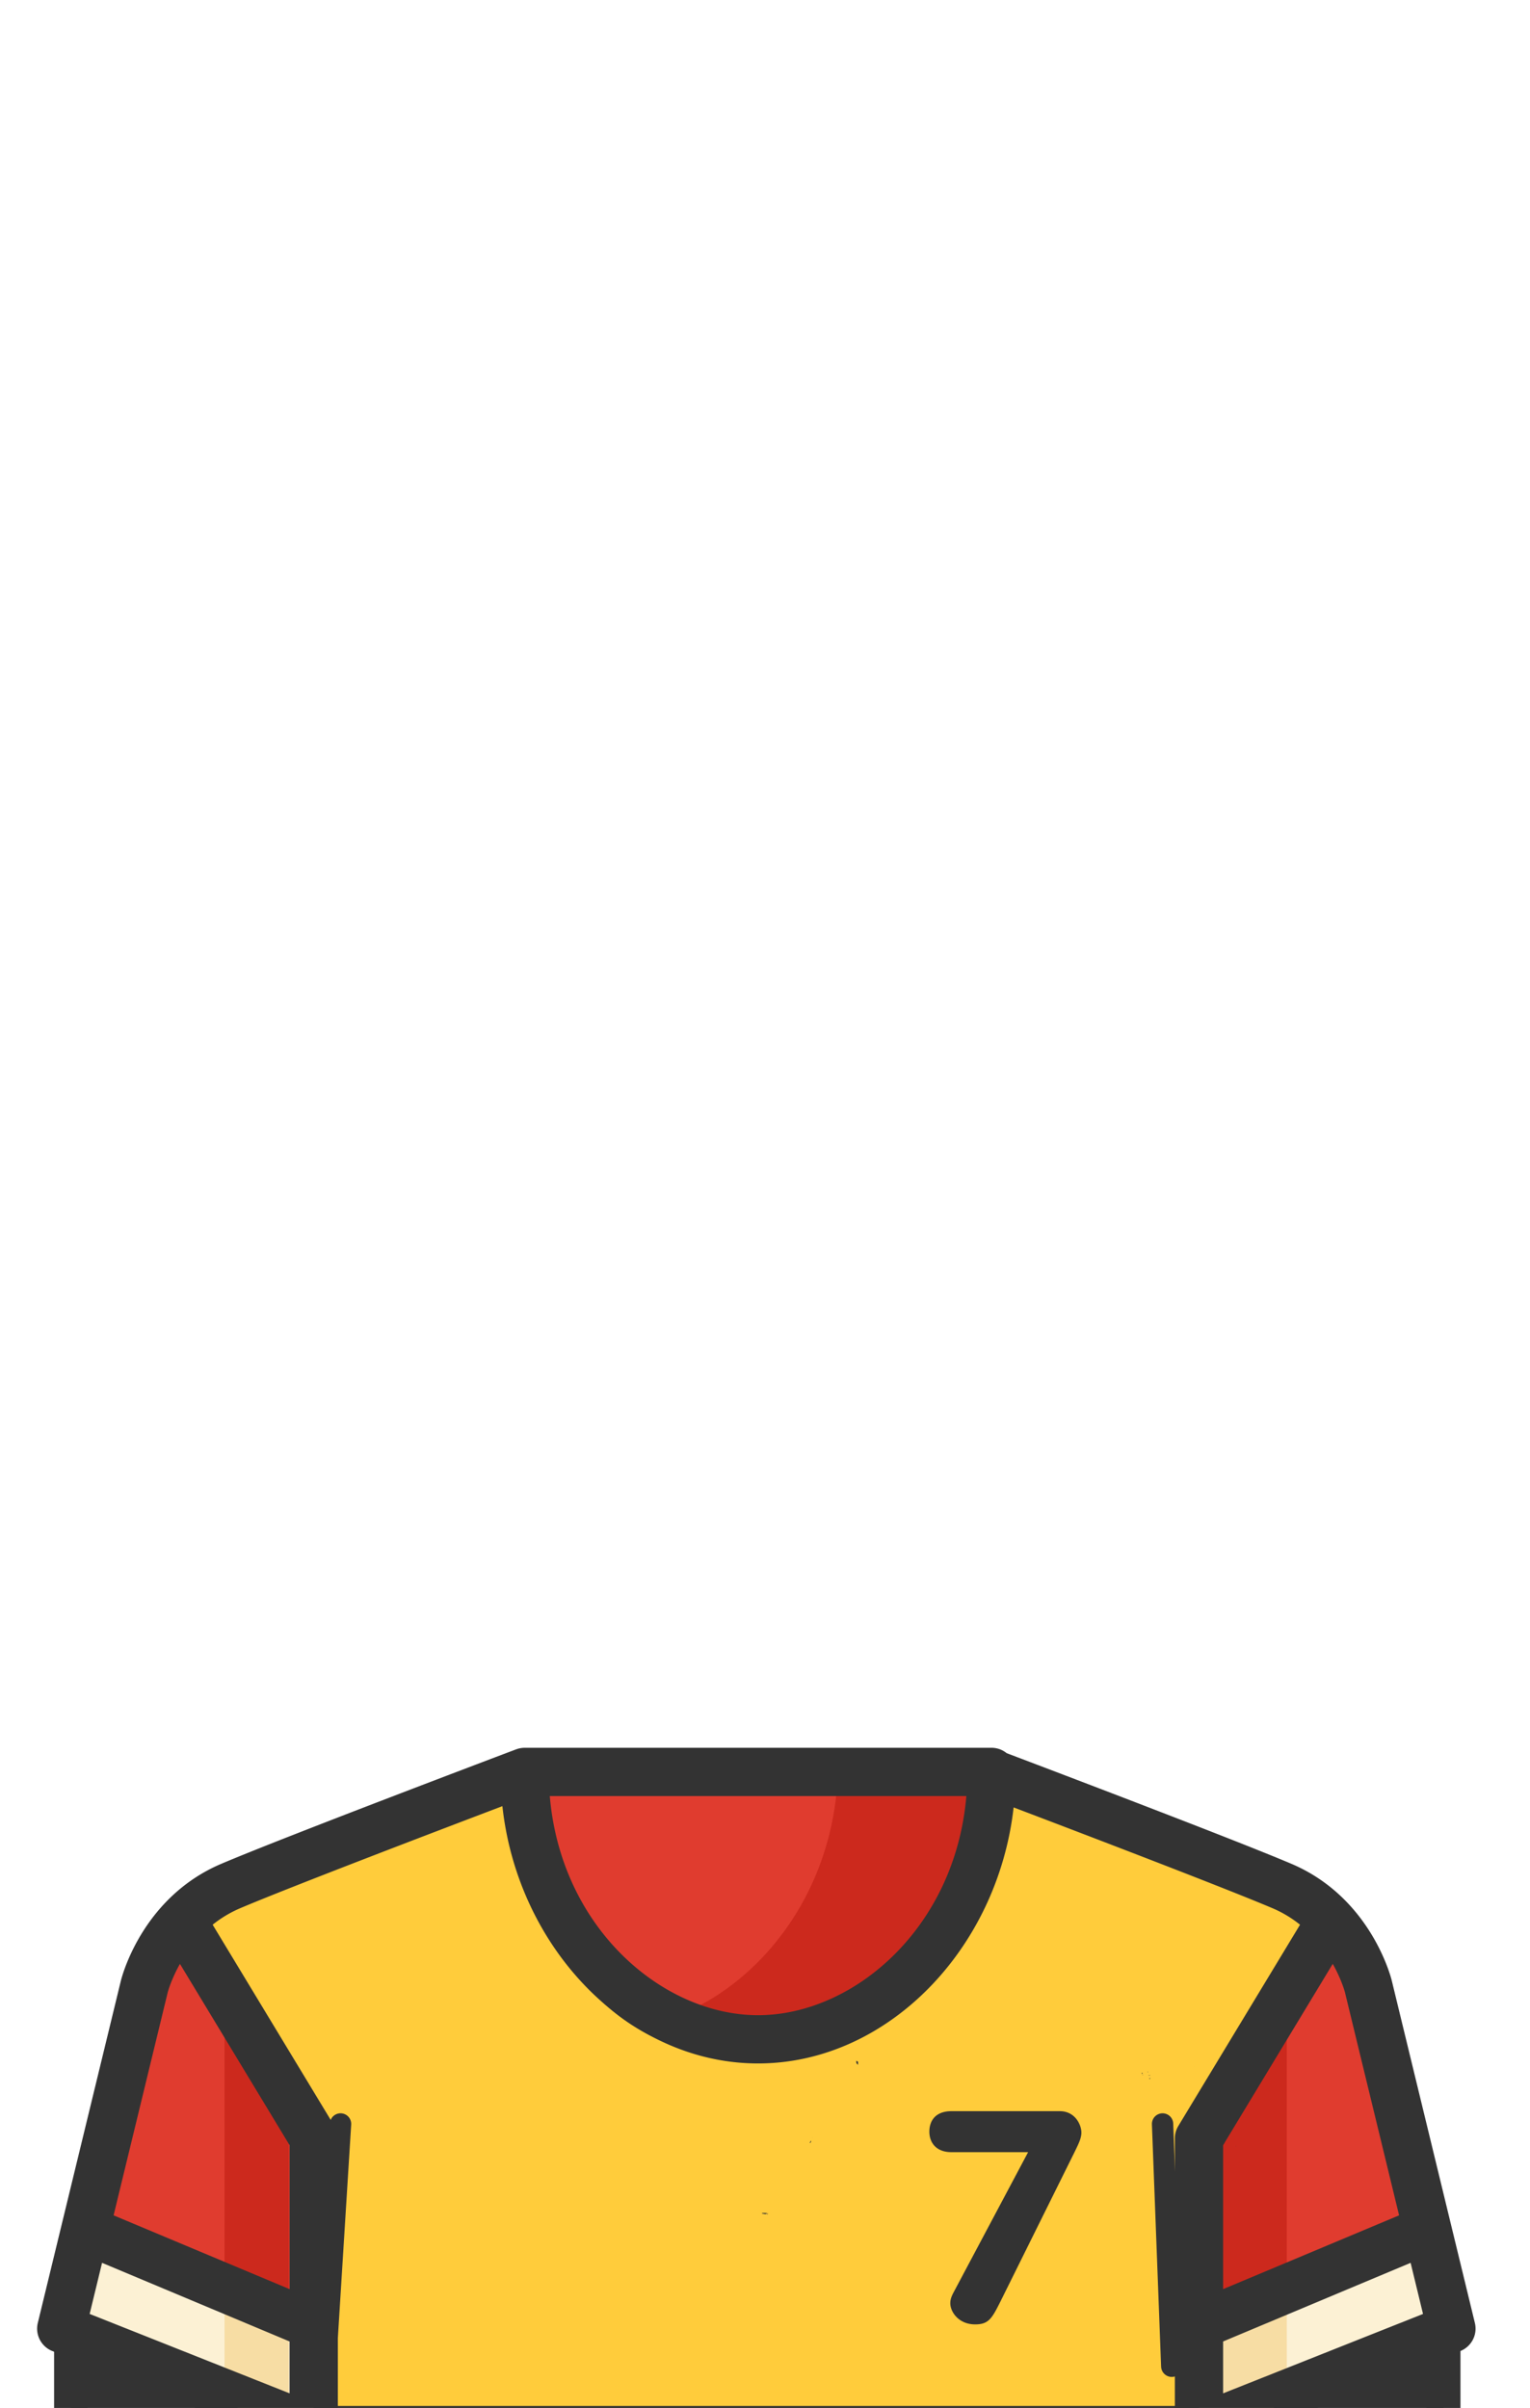<svg xmlns="http://www.w3.org/2000/svg" width="899" height="1415"><path d="M207.084 1915.332c-2.703.552-5.41 1.085-8.13 1.57h6.788c.454-.527.882-1.04 1.342-1.57z" fill="#fcf1d4"/><path d="M308.273 1041.234s-134.652 50.877-172.712 67.053c-40.636 17.273-50.772 59.07-50.772 59.07l-48.793 201.018 148.33 58.924v8.023h42.18c.188-.17.345-.324.537-.496 1.978-1.766 4.155-1.253 6.258.496h8.084c.002-.017 3.64-.017 5.304 0 3.92.013 7.839 0 11.758 0h9.444c.012.317.104 2.976.134 3.752.067-.01.12 0 .149.031h-.149l.018.46c.047 0 .094-.01.14-.01-.01.176-.022.353-.038.534.032-.023.075-.042.11-.063l-.038-.48h-.033l.015-.225-.015-.218a660.972 660.972 0 0 1-.272-3.784h.924c.08 0 .242-.08.24 0-.037 1.527-.069 2.534-.103 3.815.263.022.516.058.755.107-.007.078-.011.158-.017.237.206-.01.411-.02.617-.027-.066.014-.132.028-.197.045.103-.015.243-.027.353-.041-.007 0-.014 0-.021-.01.057 0 .114 0 .172-.01.144-.018.305-.035.45-.053l.007-.041a5.318 5.318 0 0 0-.668.09c.01 0 .02.01.03.012h-.087c.02 0 .038-.01.057-.012a5.267 5.267 0 0 0-.695-.196c.005-.058.006-.12.011-.178.014.06.625.071 1.377.072.155-1.27.296-2.498.465-3.81h3.688c6.435-.046 7.155.325 9.138 3.783 1.775-.014 3.554-.017 5.035-.014h10.789c2.793-.984 4.921-1.621 6.461-1.898 2.604-2.383 5.429-3.75 8.663-3.018 2.126-1.343 4.9-1.918 6.753-.756.128.08.244.177.37.26.806-.457 9.345-2.826 12.466-2.965.964-.043 1.915.077 2.86.266a11.38 11.38 0 0 1 2.773-.07c.047 0 .092.014.139.019a16.834 16.834 0 0 0 1.722-.97c3.517 1.844 6.853 4.109 10.432 5.81a11.112 11.112 0 0 1-.111-1.535c.434.307.86.613 1.293.923-.2.282-.387.585-.572.893.825.374 1.658.726 2.517 1.021.09.031.146.043.21.06l-.009-.333c-.392-.369-1.223-.981-2.146-1.642a10 10 0 0 1 2.035-2.158c-.019-.456-.03-.89-.053-1.358a4.61 4.61 0 0 0-1.234-.174c2.043-.04 4.651.058 4.652.086 0 .027.003.055.004.082.112-.01.224-.022.338-.024 3.073-.028 6.147-.07 9.22-.035h249.41c1.62.862 7.384-1.312 8.564 0 1.404 1.56 2.694 3.06 3.92 4.52a3.24 3.24 0 0 1 .834-.33l-.322.033c-.15.015.591-.11.445-.076-.048.01-.077.03-.123.043 2.111-.213 4.222-.443 6.332-.664 2.001.07 4.563.066 6.781.467 1.604-.31 3.796-.462 7.543-.717 1.065-.072 6.755.432 7.467.58 2.634-.116 5.271-.12 7.908-.098.005-.01.01-.013.016-.02.521-.64 1.526-.183 2.436.039h.119c.104.05.252.075.418.09.025 0 .051.01.076.01h.074c.311-.011.844-.281.914-.053 1.375-.145 3.077-.525 3.07-.064v.037c-.228-.02-.45-.046-.695-.047-.925 0-1.698.14-2.353.396l.045 1.697c.691-.467 1.442-.74 2.886-.85.031-.03.067-.052.098-.081.007-.36.014-.699.02-1.113.469.04.895.125 1.296.24.802-.37 1.75-.556 2.87-.531.45-.063.862-.083 1.251-.07 1.394-1.584 2.835-3.218 2.989-3.09.005 0 .009.012.013.014.403-.41.942-.959.95-.952 1.307 1.175 2.509 2.23 3.718 3.297 6.876-2.432 12.297-3.813 16.516-4.363v-2.613l148.33-58.926-48.793-201.016s-10.134-41.797-50.77-59.07c-38.06-16.175-172.714-67.053-172.714-67.053h-136.14zm45.207 394.817c-.203-.092-.407-.184-.609-.28.045.334.104.683.174 1.045.14-.264.286-.517.435-.765zm-83.77 3.43c-.25.01-.5.023-.75.036l-.005.243c.227-.065.465-.127.75-.178l.006-.102zm84.524-8.012h.34c-1.294.111-1.804 1.137-1.814 2.76a68.384 68.384 0 0 1-1.899-1.374c-1.355-1.041-3.39.025-4.746-.869-.61-.402 4.336-.102 2.504-.207 1.872-.103 3.742-.244 5.615-.31zm-30.681 2.129c-.557.11-.826.141-.985.146.114.076.225.156.336.234.229-.127.456-.255.649-.38zm370.42.394c-1.238-.043-2.574.15-3.938.488 2.332-.218 4.662-.067 6.963.86h.94c-1.086-.89-2.45-1.295-3.965-1.348zm-426.096.897c.003-.01.014.13.035.431h-.021a9.127 9.127 0 0 1-.014-.431zm411.377 1.185c-.221 0-.436 0-.649.012-.142.217-.164.27-.275.444.216 0 .384 0 .617.01.096-.107.174-.19.276-.303l.03-.162zm.03 0l-.016.113.101-.113h-.086zm-.684.012c-.095 0-.174.024-.266.031-.149.097-.304.189-.436.303.043.032.08.07.122.105h.054c.292-.245.219-.181.526-.44zm-.873.1c-.058.01-.124.01-.18.022.054.034.115.063.168.1l-.022.213h.11c.03-.033.059-.069.093-.1-.056-.043-.122-.074-.181-.115l.011-.12zm-408.026 3.45c-.256.09-.505.206-.752.337l-.05 1.862c.224-.418.468-.807.751-1.139.01-.362.027-.714.051-1.06zm-1.418.742c-.057.038-.116.07-.174.109-.007.064-.02.134-.027.2.028.742.064 1.847.102 2.859.089-.279.185-.548.289-.805-.063-.787-.138-1.681-.19-2.363zm65.694.289c-.716.01-1.438.04-2.166.107 1.2 1.02 1.959 1.864.968 1.549-.505-.16-1-.345-1.492-.54.179.559.287 1.197.344 1.89.6.84 1.203 1.678 1.808 2.51.208-1.846.393-3.686.538-5.516zm-2.166.107c-.04-.034-.089-.069-.13-.103l-.14.125c.09-.01.18-.013.27-.022zm-.27.022c-.216.022-.435.056-.652.082.062.11.126.219.18.338.158-.142.316-.282.472-.42zm-9.717 1.566c-.385.054-.766.094-1.148.137l.133.272.869-.1c.056-.098.111-.196.168-.293-.007-.01-.015-.011-.022-.018zm-53.59 2.575l.014.37.113.155-.127-.525zm-72.636 1.027c-.446-.056-.246.173 1.172.916 1.89.99 3.981 1.677 6.097 2.324-.47-.424-.707-.638-1.295-1.174 2.506.84-4.638-1.898-5.974-2.066zm72.68.197l.038 1.086.424.33.012-.422c-.066-.3-.13-.61-.193-.875l-.282-.119zm68.1.301c-.204-.015-.382 0-.567.012.26.053.509.103.765.166.205-.015.409-.038.613-.053a7.857 7.857 0 0 0-.81-.121zm-67.206.09l.068.096.026-.055-.094-.04zm-27.717 15.338c.005.012.01.021.014.033.003 0 .006-.01.01-.012-.008-.01-.016-.014-.024-.022zm96.385 6.283l-.06.03c.029 0 .056-.014.085-.019-.008 0-.017-.012-.025-.014zm364.889 4.76c-.037.64-.109 1.31-.18 1.982l.764.9c.401-.056.78-.116 1.187-.173v-2.71zm-99.307 5.361c-.075.078-.13.142-.207.221.19.303.424.619.685.943.135-.06.195-.09.323-.148-.25-.333-.52-.672-.801-1.016zm-419.096 14.801v1.47c.13.477.316 1.068.58 1.712.173.109.352.239.53.36-1.26-3.319-1.212-3.25.12.081.423.29.852.604 1.29.943-.868-1.51-1.77-3.006-2.52-4.566zm1.11 3.543c.232.612.467 1.236.841 2.217.154.255.26.44.43.717-.389-.968-.82-2.025-1.15-2.852l-.121-.082zm8.166 3.678c-.849.364-1.622.753-2.305 1.172.844.769 1.64 1.495 2.299 2.072.423-.31.847-.62 1.267-.936a29.711 29.711 0 0 0-1.261-2.308zm-9.276 1.65v4.965a69.05 69.05 0 0 1 3.22-2.816c-1.711-.956-2.697-1.238-3.22-2.149zm3.22 2.149l.14.08.257-.407-.396.326zm.14.08a99.157 99.157 0 0 0-1.524 2.5c.7-.717 1.395-1.435 2.08-2.163-.186-.112-.385-.24-.556-.337zm-1.524 2.5a95.604 95.604 0 0 0-1.836 1.933v.5c.203-.087.36-.144.596-.252.406-.737.816-1.462 1.24-2.181zm3.164-3.67c-.042.045-.088.089-.129.134.114.088.165.06.13-.134zm-.793 1.066c-.046.085-.082.172-.12.258l.155-.17-.035-.088zm-.22.484c-.273.722-.303 1.492-.05 2.307.317-.385.63-.774.95-1.156l-.336-.809c-.205-.134-.374-.226-.564-.342zm1.771 1.2c-.004.077-.009.154-.012.232.059-.038.116-.079.174-.117-.057-.043-.106-.073-.162-.115zm-.814.084c-.157.3-.304.61-.454.916.223-.135.448-.264.668-.403l-.214-.513zm.793 1.437c0 .031 0 .064.002.096.033-.01.066-.013.1-.019.013-.046-.018-.072-.102-.076zm-.184.027c-.31.032-.8.168-1.33.357l.008.027c.447-.113.904-.202 1.361-.292a6.58 6.58 0 0 1-.039-.092zm13.685 3.87c-.28.084-.563.172-.845.257.243.023.477.043.722.064.043-.107.082-.215.123-.322zm.301.277l-.33.053.418.039-.088-.092zm-.433.07c-.879.133-1.689.264-2.244.378-.154.155-.261.228-.235.072l-.56.18.015.06c.228.065 1.108.073 2.75.015.095-.233.181-.47.274-.705zm-3.703 5.734c.015-.095-.2.593-.71 2.129l.24.096c.213-1.172.452-2.117.47-2.225zm38.228 4.543c.057.108.113.22.17.33.135-.087.385-.255.504-.33h-.674zm-32.447 188.158l-.324.12c-.525.183-1.526.25-2.418.292-.087.078-.17.161-.256.238.946-.087 1.899-.388 2.845-.498.04-.043.11-.107.153-.152zm470.232 20.094a644.992 644.992 0 0 0-5.666 3.023c-10.696 5.791-21.18 11.964-31.584 18.272 24.535-13.699 34.068-19.108 37.293-20.963l-.043-.332zm.045.344c-2.338 1.398-5.042 3.148.108.81l-.108-.81zm-42.865 24.35c-3.057 1.871-6.1 3.763-9.15 5.646v.138c3.595-2.27 4.414-2.784 9.15-5.785zM199.084 1909.33a331.45 331.45 0 0 1-8.14 1.572h6.796c.455-.528.884-1.04 1.344-1.572z" fill="#ffcc3b"/><path fill="#333" fill-rule="evenodd" stroke="#333" stroke-width="20" stroke-linejoin="round" d="M740.218 1365.753h107.924v62.956H740.218z"/><path fill="#333" fill-rule="evenodd" stroke="#333" stroke-width="19.571" stroke-linejoin="round" d="M41.572 1370.157h108.353v63.384H41.572z"/><path d="M200.1 1248.1l-8.9 142.4m491.9-142.4l5.4 142.4m-135.3-320.3c0 1.2.1 22.1.1 23.4 0 60.6-51.3 109.8-114.6 109.8s-114.6-49.1-114.6-109.8v-23.4" fill="none" stroke="#333" stroke-width="12.523" stroke-linecap="round"/><path d="M445.429 1198.376c70.138 0 137.154-67.459 137.154-157.134h-274.31c0 89.677 67.02 157.134 137.156 157.134z" fill="#ed4d2e"/><path d="M308.274 1041.242c0 89.677 67.018 157.134 137.155 157.134 70.138 0 137.154-67.459 137.154-157.134zM84.79 1167.366s5.014-20.607 22.064-38.866l77.474 128.128v170.678L35.997 1368.38z" fill="#e03c2f"/><path d="M131.925 1193.609v200.221l37.812 32.99v-170.68z" fill="#cc291d"/><path d="M804.038 1167.366s-5.014-20.607-22.065-38.866L704.5 1256.628v170.678l148.33-58.926z" fill="#e03c2f"/><path d="M492.417 1035.754c0 72.769-44.13 130.902-98.247 150.239 12.572 4.492 25.684 6.895 38.907 6.895 70.137 0 137.155-67.459 137.155-157.134zM756.098 1193.609v200.221l-37.812 32.99v-170.68z" fill="#cc291d"/><path d="M35.997 1368.382l14.12-58.17 134.21 56.288v60.807z" fill="#fcf1d4"/><path d="M169.737 1426.82v-60.806l-37.812-15.857v61.642z" fill="#f7dda4"/><path d="M852.83 1368.382l-14.12-58.17L704.5 1366.5v60.807z" fill="#fcf1d4"/><path d="M718.286 1426.82v-60.806l37.812-15.857v61.642z" fill="#f7dda4"/><path d="M866.608 1365.037l-48.79-201.014c-.483-1.989-12.35-48.949-59.005-68.777-33.77-14.351-140.572-54.897-167.313-65.023a14.12 14.12 0 0 0-8.917-3.16h-274.31c-.454 0-.904.025-1.357.068-.195.019-.386.053-.577.079a13.8 13.8 0 0 0-.744.114c-.231.044-.456.102-.682.156-.202.049-.405.098-.607.154-.235.068-.463.148-.694.227-.118.042-.237.072-.355.115-5.507 2.082-135.355 51.165-173.247 67.27-44.855 19.065-57.547 63.187-58.889 68.326l-.002.01a6.289 6.289 0 0 1-.063.24l-.05.202-34.674 142.848-14.12 58.168a14.178 14.178 0 0 0 8.546 16.522l139.386 55.372 28.363-9.628V1256.63c0-2.588-.707-5.124-2.045-7.337l-71.509-118.26a68.467 68.467 0 0 1 16.154-9.687c29.03-12.337 116.078-45.546 154.09-59.981 9.118 83.798 74.202 151.191 150.233 151.191 75.806 0 140.737-66.997 150.157-150.451 38.964 14.803 123.592 47.11 152.135 59.24a68.496 68.496 0 0 1 16.154 9.686L692.37 1249.29a14.182 14.182 0 0 0-2.045 7.337v170.678l28.357 9.624 139.386-55.372a14.178 14.178 0 0 0 8.54-16.519zm-806.637-35.314l110.176 46.208v30.485l-117.465-46.665zm110.178 15.456l-103.402-43.366 31.808-131.039c.007-.032.096-.368.275-.963h.002c.696-2.292 2.77-8.415 6.902-15.756l64.415 106.531zm275.28-160.982c-56.044 0-115.826-51.154-122.382-128.776h244.766c-6.56 77.624-66.34 128.776-122.384 128.776zm273.25 222.22v-30.486l110.176-46.208 7.287 30.03zm64.417-252.369c3.41 6.055 5.42 11.28 6.402 14.192l.007.026c.095.277.175.53.25.762.015.04.025.08.04.116.062.195.117.369.164.53l.046.147c.04.132.073.246.103.35.014.043.028.096.04.134l.055.197.03.105c.014.049.024.095.026.102l31.822 131.103-103.402 43.367v-84.6z" fill="#333"/><path d="M184.328 1427.306H704.5" fill="none" stroke="#333" stroke-width="26.974"/><path d="M515.41 1182.926c-.098.074-.191.137-.29.212l-.284 1.291c.23-.094.458-.191.687-.287a10.464 10.464 0 0 1-.113-1.216zm-.574 1.503c-.248.1-.492.205-.74.303.212.02.436.035.66.053.023-.107.055-.247.08-.355zm-.74.303c-.083-.01-.147-.019-.227-.027a5.78 5.78 0 0 0-.024.117v.01c.083-.032.166-.063.248-.096zm-.227-.027l.133-.693c-.08.063-.157.12-.235.182l.065.507h.037zm-1.55-.582l-.09.363c.078.012.151.024.232.035-.046-.132-.098-.265-.141-.398zm-2.524 1.547a58.32 58.32 0 0 1-.903.957c.484-.169.965-.342 1.447-.514.022-.135.044-.267.065-.404l-.61-.039zm3.845.236l-.05.266.105.242c.11-.067.215-.134.328-.2a102.74 102.74 0 0 1-.037-.288c-.11-.01-.222-.013-.346-.019zm.416.567l-.248.07c.094.059.185.12.28.178-.011-.083-.02-.166-.032-.248zm.031.248c.027.212.072.414.102.625l.111-.502c-.07-.042-.143-.081-.213-.123zm-5.212-.074a61.13 61.13 0 0 1-1.698 1.674l.26.12c.222-.072.43-.144.66-.218.17-.403.356-.79.559-1.152zm-.778 1.576c-.06.143-.108.3-.164.447l.246.121c.263-.301.552-.578.844-.853-.303.095-.637.192-.926.285zm-.164.447c-.164-.08-.331-.15-.496-.228l-.283.096c.232.129.459.256.685.385.03-.085.062-.169.094-.252zm-.094.252c-.039.11-.082.213-.119.324l.12-.05c.05-.064.103-.124.154-.186zm-.119.324l-1.318.553.021.053c.342-.118.7-.156 1.067-.16.055-.078.101-.161.158-.238.022-.071.05-.138.072-.207zm-.566-.709l-.129-.07-.191.182c.119-.04.197-.07.32-.111zm12.557-1.085c-.126.61-.25 1.228-.375 1.796.32-.288.628-.588.925-.898l-.254-.807-.296-.092zm-13.883.697l-.07.05c.008.022.018.04.027.062.012-.037.03-.075.043-.112zm-.043.111c-.043.133-.078.264-.116.395.08-.026.167-.057.24-.08-.042-.103-.082-.214-.124-.315zm-.116.395a15.23 15.23 0 0 0-1.01.373c-.316.24-.637.474-.952.717.547-.2 1.234-.433 1.851-.649.036-.147.07-.293.111-.441zm-2.748 1.693c-.535.417-1.062.845-1.591 1.27-.002 0-.004 0-.006.01.66-.348 1.318-.699 1.972-1.055l-.375-.223zm-8.15 10.65c-.07.163-.129.327-.191.49.26.055.503.114.767.167.059-.051.113-.1.172-.15-.27-.173-.496-.337-.748-.507zm8.371 9.957c.017.46.037.904.057 1.348.262.33.54.684.787.988.04-.05.107-.107.164-.162.01-.514.02-1.029.057-1.517a25.096 25.096 0 0 0-1.02-.631c-.015-.01-.03-.017-.045-.025zm198.613 3.57l.02.069c.012-.01.025-.01.037-.014zm-27.293 2.903l-.267.062.096.3c.106-.067.196-.131.298-.198zm-2.986.635c-.208.04-.427.09-.633.129.038.17.075.34.11.512.212-.052.382-.288.523-.641zm-.43 1.193a.12.12 0 0 0 0 .023l.065.061.584.03c.046-.029.096-.056.142-.083-.154-.01-.646-.025-.795-.03zm3.706.149l.03.12 1.128.058c0-.041-.015-.091-.02-.133zm1.193 1.886l-.744.084c.02.101.036.202.054.303l.665-.129c.015-.073.015-.175.025-.257zm-116.865 19.31c-9.672 0-13.006 5.928-13.006 12.042 0 5.936 3.52 12.041 13.006 12.041h45.027l-43.963 82.715c-1.243 2.43-1.76 4.005-1.76 6.105 0 5.06 4.925 12.389 14.598 12.389 7.92 0 9.85-3.485 14.768-13.256l43.613-87.945c2.11-4.362 4.049-8.018 4.049-11.514 0-4.557-3.693-12.576-12.659-12.576zm-81.506 15.397c-.028.011-.098.06-.133.076v.057h.076l.057-.132zm-1.135 1.983l-.207.285-.467 1.072c.15-.057.308-.113.461-.17.132-.307.273-.64.412-.968a3.317 3.317 0 0 0-.199-.22zm243.383.94c-1.892 1.558-5.718 5.6-4.414 4.486 1.095-.937 2.183-1.884 3.271-2.828v-.086c.032-.227.52-.846 1.139-1.573zm6.344 1.917c.012.18.016.35.037.54.028-.04.058-.083.086-.12-.039-.132-.087-.29-.123-.42zm.24.823c-.036.064-.08.136-.12.203l.128-.18c0-.01-.01-.014-.01-.024zm-23.291 11.91l.027.1c.426.394.854.792 1.285 1.193l.098-.137zm-254.22 26.869c-.373 0-.77.01-1.153.01l-.004.299c.682.125 1.358.245 2.035.365.333-.147.665-.295.998-.441-.18-.073-.288-.142-.404-.211-.49-.01-.964-.02-1.473-.022zm1.876.232c.012 0 .017.01.03.014.051.021.104.035.156.055l.146-.21c-.11.048-.222.093-.332.142zm.186.068c-.122.177-.228.35-.342.526.023 0 .047.01.07.012.054 0 .107-.01.16-.014.142-.143.289-.28.434-.418-.108-.04-.215-.064-.322-.106z" fill="#333"/></svg>